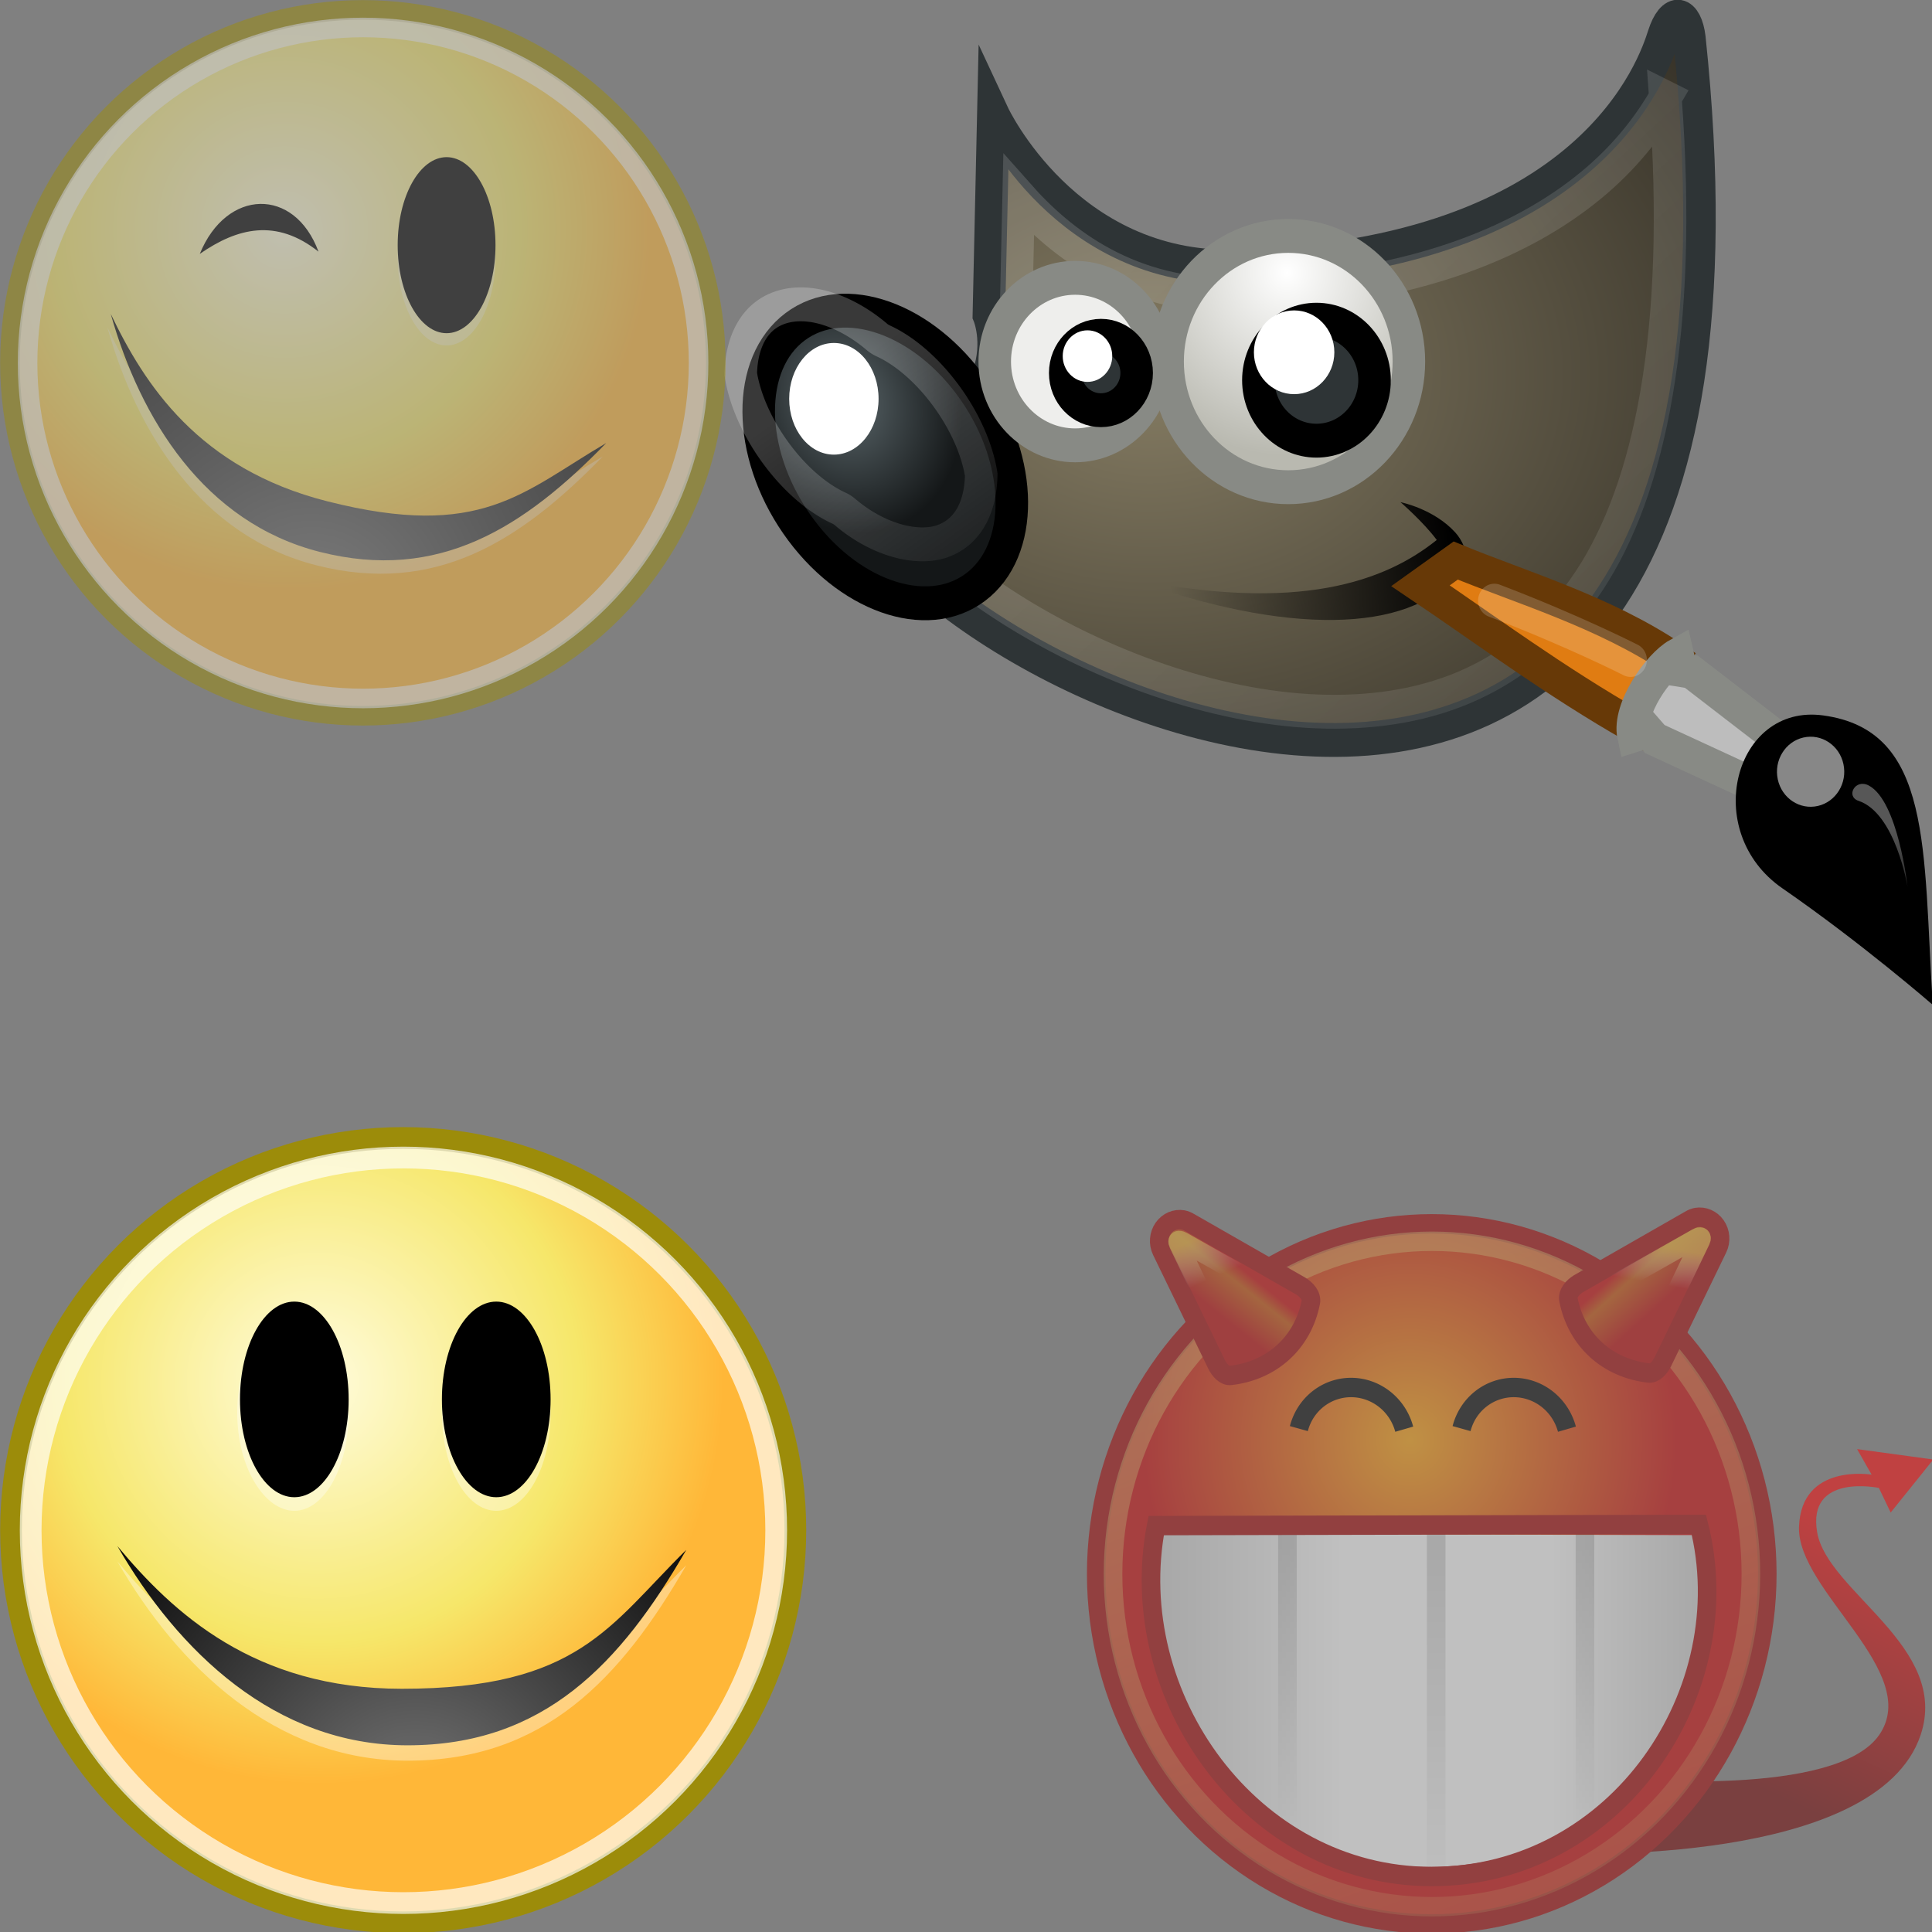 <svg xmlns="http://www.w3.org/2000/svg" xmlns:svg="http://www.w3.org/2000/svg" xmlns:xlink="http://www.w3.org/1999/xlink" id="svg2" width="24" height="24" version="1.1" viewBox="0 0 24 24"><rect x="0" y="0" width="24" height="24" fill="#808080" stroke="none"/><defs id="defs7386"><linearGradient id="linearGradient8340"><stop id="stop8342" stop-color="#fff" stop-opacity=".796"/><stop id="stop8344" offset="1" stop-color="#fff" stop-opacity=".216"/></linearGradient><linearGradient id="linearGradient3204-1"><stop id="stop3206"/><stop id="stop3208" offset="1" stop-opacity="0"/></linearGradient><linearGradient id="linearGradient6500"><stop id="stop6502" stop-color="#857c63"/><stop id="stop6504" offset="1" stop-color="#221f19"/></linearGradient><linearGradient id="linearGradient6468"><stop id="stop6470" stop-color="#fff"/><stop id="stop6472" offset="1" stop-color="#b9b9b0"/></linearGradient><linearGradient id="linearGradient8542"><stop id="stop8544" stop-color="#5b676b"/><stop id="stop8546" offset="1" stop-color="#141718"/></linearGradient><linearGradient id="linearGradient6939"><stop id="stop6941" stop-color="#bdbdbd"/><stop id="stop6947" offset=".333" stop-color="#e2e2e2"/><stop id="stop6949" offset=".667" stop-color="#a3a3a3"/><stop id="stop6943" offset="1" stop-color="#ddd"/></linearGradient><linearGradient id="linearGradient6963"><stop id="stop6965" stop-color="#696969"/><stop id="stop6967" offset="1"/></linearGradient><linearGradient id="linearGradient6951"><stop id="stop6953" stop-color="#6e3d09"/><stop id="stop6959" offset=".242" stop-color="#ea8113"/><stop id="stop6961" offset=".621" stop-color="#5c3307"/><stop id="stop6955" offset="1" stop-color="#e07c12"/></linearGradient><radialGradient id="radialGradient7780-8" cx="18.558" cy="22.3" r="19.229" gradientTransform="matrix(1.773,0,0,1.297,-16.34,-6.616)" gradientUnits="userSpaceOnUse" xlink:href="#linearGradient6500"/><radialGradient id="radialGradient7786-4" cx="6.024" cy="25.271" r="4.831" gradientTransform="matrix(0.916,0.093,-0.109,1.069,3.254,-3.029)" gradientUnits="userSpaceOnUse" xlink:href="#linearGradient8542"/><radialGradient id="radialGradient7790-7" cx="69.473" cy="19.598" r="3.515" gradientTransform="matrix(1.318,0,0,1.318,-22.126,-6.242)" gradientUnits="userSpaceOnUse" xlink:href="#linearGradient6468"/><radialGradient id="radialGradient7796-9" cx="15.415" cy="35.357" r="7.579" gradientTransform="matrix(-0.094,-1.406,1.37,-0.091,18.284,59.789)" gradientUnits="userSpaceOnUse" xlink:href="#linearGradient6963"/><radialGradient id="radialGradient2714" cx="29.288" cy="15.721" r="8.902" fx="29.158" fy="15.756" gradientUnits="userSpaceOnUse" xlink:href="#linearGradient3290"/><linearGradient id="linearGradient3290"><stop style="stop-color:#fffcde;stop-opacity:1" id="stop3292" offset="0"/><stop id="stop3294" offset=".645" style="stop-color:#f6e76a;stop-opacity:1"/><stop style="stop-color:#ffb738;stop-opacity:1" id="stop3296" offset="1"/></linearGradient><radialGradient id="aigrd2-2" cx="25.053" cy="39.593" r="15.757" fx="25.053" fy="39.593" gradientTransform="matrix(1.25,0,0,1.25,-6.479,-13.372)" gradientUnits="userSpaceOnUse"><stop id="stop8602-03" offset="0" style="stop-color:#777;stop-opacity:1"/><stop id="stop8604-1" offset="1" style="stop-color:#000"/></radialGradient><linearGradient id="linearGradient2289" x1="39.125" x2="46.625" y1="33.375" y2="16.5" gradientTransform="matrix(0.781,0,0,0.781,9.9,9.256)" gradientUnits="userSpaceOnUse" xlink:href="#linearGradient2283"/><linearGradient id="linearGradient2283"><stop id="stop2285" offset="0" style="stop-color:#730000;stop-opacity:1"/><stop id="stop2287" offset="1" style="stop-color:#ff0202;stop-opacity:1"/></linearGradient><radialGradient id="radialGradient2297" cx="30.561" cy="15.699" r="8.902" fx="30.561" fy="15.699" gradientTransform="matrix(0.771,0,0,0.771,6.992,3.592)" gradientUnits="userSpaceOnUse" xlink:href="#linearGradient2291"/><linearGradient id="linearGradient2291"><stop id="stop2293" offset="0" style="stop-color:#ffa107;stop-opacity:1"/><stop id="stop2295" offset="1" style="stop-color:#c00;stop-opacity:1"/></linearGradient><linearGradient id="linearGradient2325" x1="28.764" x2="38.07" y1="12.221" y2="38.297" gradientUnits="userSpaceOnUse" xlink:href="#linearGradient2319"/><linearGradient id="linearGradient2319"><stop id="stop2321" offset="0" style="stop-color:#f2d565;stop-opacity:1"/><stop id="stop2323" offset="1" style="stop-color:#f2d565;stop-opacity:0"/></linearGradient><linearGradient id="linearGradient2132" x1="9.789" x2="38.391" y1="29.629" y2="29.629" gradientTransform="matrix(1.049,0,0,1,-5.222,0)" gradientUnits="userSpaceOnUse" xlink:href="#linearGradient3068-9"/><linearGradient id="linearGradient3068-9"><stop id="stop3070" offset="0" style="stop-color:#ccc;stop-opacity:1"/><stop style="stop-color:#fff;stop-opacity:1" id="stop3076" offset=".346"/><stop id="stop3078" offset=".725" style="stop-color:#fff;stop-opacity:1"/><stop id="stop3072" offset="1" style="stop-color:#cecece;stop-opacity:1"/></linearGradient><linearGradient id="linearGradient2112" x1="14" x2="14" y1="21.063" y2="34.306" gradientTransform="matrix(1,0,0,1.405,6.545,-7.966)" gradientUnits="userSpaceOnUse" xlink:href="#linearGradient3204-1"/><linearGradient id="linearGradient2116" x1="14" x2="13.5" y1="21.063" y2="33.427" gradientTransform="matrix(1,0,0,1.172,-1.455,-3.141)" gradientUnits="userSpaceOnUse" xlink:href="#linearGradient3204-1"/><linearGradient id="linearGradient2120" x1="14" x2="14.5" y1="21.063" y2="33.431" gradientTransform="matrix(1,0,0,1.16,14.546,-2.815)" gradientUnits="userSpaceOnUse" xlink:href="#linearGradient3204-1"/><linearGradient id="linearGradient2343" x1="30.526" x2="32.312" y1="7.361" y2="9.423" gradientUnits="userSpaceOnUse" xlink:href="#linearGradient2337"/><linearGradient id="linearGradient2337"><stop id="stop2339" offset="0" style="stop-color:#c00;stop-opacity:1"/><stop style="stop-color:#c84a00;stop-opacity:1" id="stop2345" offset=".276"/><stop id="stop2341" offset="1" style="stop-color:#be0000;stop-opacity:1"/></linearGradient><linearGradient id="linearGradient2347" x1="10.401" x2="8.812" y1="7.611" y2="9.673" gradientUnits="userSpaceOnUse" xlink:href="#linearGradient2337"/><linearGradient id="linearGradient2317" x1="32.099" x2="31.775" y1="6.145" y2="8.044" gradientUnits="userSpaceOnUse" xlink:href="#linearGradient2311"/><linearGradient id="linearGradient2311"><stop id="stop2313" offset="0" style="stop-color:#ffd93c;stop-opacity:1"/><stop id="stop2315" offset="1" style="stop-color:#fff;stop-opacity:0"/></linearGradient><linearGradient id="linearGradient2327" x1="7.224" x2="8.088" y1="6.02" y2="8.044" gradientUnits="userSpaceOnUse" xlink:href="#linearGradient2311"/><radialGradient id="radialGradient2714-0" cx="29.288" cy="15.721" r="8.902" fx="29.158" fy="15.756" gradientUnits="userSpaceOnUse" xlink:href="#linearGradient3290"/><radialGradient id="radialGradient3279" cx="25.053" cy="39.593" r="15.757" fx="25.053" fy="39.593" gradientTransform="matrix(1.25,0,0,1.25,-6.479,-13.372)" gradientUnits="userSpaceOnUse" xlink:href="#aigrd2-9"/><radialGradient id="aigrd2-9" cx="25.053" cy="39.593" r="15.757" fx="25.053" fy="39.593" gradientTransform="matrix(1.25,0,0,1.25,-6.479,-13.372)" gradientUnits="userSpaceOnUse"><stop id="stop8602-0" offset="0" style="stop-color:#777;stop-opacity:1"/><stop id="stop8604-4" offset="1" style="stop-color:#000"/></radialGradient><linearGradient id="linearGradient7678" x1="32.35" x2="21.213" y1="28.083" y2="30.293" gradientTransform="translate(-3.837,0.346)" gradientUnits="userSpaceOnUse" xlink:href="#linearGradient3204-1"/><linearGradient id="linearGradient7680" x1="14.969" x2="39.525" y1="19.111" y2="46.986" gradientUnits="userSpaceOnUse" xlink:href="#linearGradient8340"/><linearGradient id="linearGradient7682" x1="6.305" x2="5.985" y1="23.362" y2="31.57" gradientUnits="userSpaceOnUse" xlink:href="#linearGradient8340"/><linearGradient id="linearGradient7684" x1="37.018" x2="27.754" y1="19.24" y2="11.182" gradientTransform="matrix(-0.118,-0.528,0.528,-0.118,46.224,49.691)" gradientUnits="userSpaceOnUse" xlink:href="#linearGradient6951"/><linearGradient id="linearGradient7686" x1="19.395" x2="23.109" y1="30.001" y2="33.439" gradientTransform="matrix(-0.118,-0.528,0.528,-0.118,40.564,46.875)" gradientUnits="userSpaceOnUse" xlink:href="#linearGradient6939"/><linearGradient id="linearGradient7688" x1="13.236" x2="7.752" y1="37.752" y2="42.282" gradientTransform="matrix(0.12,-0.445,0.445,0.12,42.084,34.308)" gradientUnits="userSpaceOnUse" xlink:href="#linearGradient8340"/></defs><g id="g4534"><g id="g4146-4" transform="matrix(0.314,0,0,0.327,9.082,-2.649)"><path id="path4323-2-9" stroke-miterlimit="10" d="m 10.374,12.468 c 0,0 2.875,5.928 9.599,5.76 C 34.066,17.875 36.537,10.523 36.891,9.463 37.244,8.402 37.785,8.563 37.91,9.543 42.507,51.262 6.014,33.362 4.718,26.256 c 7.248,-2.121 5.48,-6.187 5.48,-6.187 z" style="color:#000;fill:url(#radialGradient7780-8);fill-rule:evenodd;stroke:#2e3436;stroke-width:1.287;stroke-miterlimit:10"/><path id="path6480-1-5" stroke-miterlimit="10" d="m 15.738,30.066 c 6.739,1.348 10.171,0.098 12.179,-1.453 -0.53,-0.685 -1.436,-1.436 -1.436,-1.436 0,0 1.311,0.248 2.166,1.149 0.585,0.617 0.638,1.613 0.51,2.978 -0.128,-0.58 -0.341,-0.941 -0.507,-1.351 -1.806,2.188 -6.704,2.305 -12.912,0.113 z" style="color:#000;fill:url(#linearGradient7678);fill-rule:evenodd;stroke-miterlimit:10"/><path id="path8520-9-1" stroke-miterlimit="10" d="m 36.963,11.805 c -0.56,0.934 -1.401,2.057 -2.693,3.131 C 31.642,17.119 27.231,19.119 20,19.301 15.774,19.406 13.05,17.346 11.377,15.527 l -0.105,4.48 c 0.135,0.418 0.393,1.396 -0.088,2.725 -0.517,1.427 -2.163,2.867 -4.971,3.975 0.249,0.523 0.482,1.073 1.24,1.814 1.028,1.005 2.478,2.082 4.178,3.057 3.399,1.949 7.805,3.489 11.91,3.559 4.105,0.07 7.837,-1.225 10.418,-4.99 2.383,-3.477 3.695,-9.381 3.004,-18.342 z" xlink:href="##path4323-2" style="color:#000;opacity:.185;fill:none;fill-rule:evenodd;stroke:url(#linearGradient7680);stroke-width:1.287;stroke-miterlimit:10"/><ellipse id="path5198-2-2" cx="6.099" cy="27.229" stroke-miterlimit="10" rx="4.331" ry="6.099" transform="rotate(-35.808,3.363,26.345)" style="color:#000;fill:url(#radialGradient7786-4);fill-rule:evenodd;stroke:#000;stroke-width:1.287;stroke-miterlimit:10"/><path id="path6450-92-4" stroke-miterlimit="10" d="M 5.629,19.877 C 4.89,19.837 4.101,20.229 3.438,21.078 2.504,22.869 2.52,25.749 3.496,27.482 a 1.044,1.044 0 0 1 0.104,0.262 c 0.411,1.666 1.434,2.862 2.396,3.189 0.939,0.32 1.935,-0.025 2.768,-1.096 0.931,-1.792 0.913,-4.667 -0.062,-6.398 A 1.044,1.044 0 0 1 8.598,23.178 C 8.351,22.179 7.888,21.318 7.344,20.75 6.799,20.182 6.2,19.908 5.629,19.877 Z" transform="rotate(-36.833,3.766,26.285)" xlink:href="##path5198-2" style="color:#000;opacity:.281;fill:none;fill-rule:evenodd;stroke:url(#linearGradient7682);stroke-width:1.287;stroke-miterlimit:10"/><ellipse id="path6446-61-1" cx="4.066" cy="23.251" stroke-miterlimit="10" rx="1.768" ry="2.121" style="color:#000;fill:#fff;fill-rule:evenodd;stroke-miterlimit:10"/><circle id="path6460-1-2" cx="69.473" cy="21.837" r="3.182" stroke-miterlimit="10" transform="translate(-55.861)" style="color:#000;fill:#eeeeec;fill-rule:evenodd;stroke:#888a85;stroke-width:1.287;stroke-miterlimit:10"/><circle id="path6462-26-8" cx="69.473" cy="21.837" r="3.182" stroke-miterlimit="10" transform="matrix(1.5,0,0,1.5,-82.168,-10.919)" style="color:#000;fill:url(#radialGradient7790-7);fill-rule:evenodd;stroke:#888a85;stroke-width:.858;stroke-miterlimit:10"/><circle id="path6464-8-7" cx="21.744" cy="21.837" r="2.298" stroke-miterlimit="10" transform="translate(1.414,0.707)" style="color:#000;fill:#2e3436;fill-rule:evenodd;stroke:#000;stroke-width:1.287;stroke-miterlimit:10"/><circle id="path6466-7-8" cx="21.39" cy="20.953" r="1.768" stroke-miterlimit="10" transform="matrix(0.9,0,0,0.9,3.023,2.626)" style="color:#000;fill:#fff;fill-rule:evenodd;stroke-miterlimit:10"/><circle id="path6476-6-5" cx="21.744" cy="21.837" r="2.298" stroke-miterlimit="10" transform="matrix(0.615,0,0,0.615,1.259,8.841)" style="color:#000;fill:#2e3436;fill-rule:evenodd;stroke:#000;stroke-width:2.092;stroke-miterlimit:10"/><circle id="path6478-3-9" cx="21.39" cy="20.953" r="1.768" stroke-miterlimit="10" transform="matrix(0.554,0,0,0.554,2.249,10.021)" style="color:#000;fill:#fff;fill-rule:evenodd;stroke-miterlimit:10"/><path id="path6937-85-4" d="m 35.763,35.714 1.529,-2.595 c -2.752,-1.783 -6.107,-2.723 -8.625,-3.724 0,0 -1.393,0.957 -1.393,0.957 2.411,1.559 5.378,3.674 8.489,5.362 z" style="color:#000;fill:url(#linearGradient7684);stroke:#673907;stroke-width:1.287;stroke-linecap:round"/><path id="path6935-7-6" d="m 42.123,38.651 0.757,-1.414 -4.891,-3.619 -0.405,-0.062 -0.138,-0.576 c -0.774,0.415 -1.969,2.07 -1.748,3.06 l 0.566,-0.172 0.28,0.309 z" style="color:#000;fill:url(#linearGradient7686);stroke:#888a85;stroke-width:1.287;stroke-linecap:round"/><path id="path6933-90-2" d="m 47.54,46.274 c -0.394,-5.906 0.01,-10.434 -4.344,-10.996 -3.508,-0.453 -4.849,4.419 -1.601,6.572 3.129,2.074 5.944,4.424 5.944,4.424 z" style="color:#000;fill:url(#radialGradient7796-9);stroke-width:.2;stroke-linecap:round"/><circle id="path6971-7-6" cx="7.625" cy="37.75" r="1.25" transform="matrix(-0.232,-1.039,1.039,-0.232,5.254,54.099)" style="color:#000;opacity:.528;fill:#fff;stroke-linecap:round"/><path id="path1571-1-6" d="m 46.541,41.779 c 0,0 -0.479,-2.79 -1.938,-3.255 -0.516,-0.164 -0.136,-0.854 0.402,-0.584 1.161,0.583 1.536,3.838 1.536,3.838 z" style="color:#000;opacity:.428;fill:url(#linearGradient7688);stroke-linecap:round"/><path id="path4219-2" d="m 35.587,33.173 c 0,0 -2.254,-1.105 -5.392,-2.254" style="color:#000;opacity:.175;fill:none;fill-rule:evenodd;stroke:#fff;stroke-width:1.287;stroke-linecap:round;stroke-linejoin:round"/></g><g id="g3162" transform="matrix(0.27,0,0,0.27,-1.542,12.77)"><circle id="path4320" cx="31.113" cy="19.009" r="8.662" transform="matrix(2.083,0,0,2.083,-40.547,-16.492)" style="color:#000;display:inline;overflow:visible;visibility:visible;opacity:1;fill:url(#radialGradient2714);fill-opacity:1;fill-rule:evenodd;stroke:#9c8c0a;stroke-width:.48;stroke-linecap:round;stroke-linejoin:round;stroke-miterlimit:4;stroke-dasharray:none;stroke-dashoffset:0;stroke-opacity:1;marker:none;marker-start:none;marker-mid:none;marker-end:none"/><circle style="color:#000;display:inline;overflow:visible;visibility:visible;opacity:.677;fill:none;fill-opacity:1;fill-rule:evenodd;stroke:#fff;stroke-width:.505;stroke-linecap:round;stroke-linejoin:round;stroke-miterlimit:4;stroke-dasharray:none;stroke-dashoffset:0;stroke-opacity:1;marker:none;marker-start:none;marker-mid:none;marker-end:none" id="path4322" cx="31.113" cy="19.009" r="8.662" transform="matrix(1.98,0,0,1.98,-37.331,-14.527)"/><path id="path2659-9" d="m 37.285,24.72 c -3.016,5.225 -6.544,8.99 -12.822,8.99 -6.1,0 -10.566,-4.34 -13.352,-9.167 2.549,3.056 6.283,6.566 13.087,6.566 8.13,0 9.552,-2.907 13.087,-6.39 z" style="color:#000;display:inline;overflow:visible;visibility:visible;opacity:.36;fill:#fff;fill-opacity:1;fill-rule:nonzero;stroke:none;stroke-width:1;stroke-linecap:butt;stroke-linejoin:miter;stroke-miterlimit:4;stroke-dasharray:none;stroke-dashoffset:0;stroke-opacity:1;marker:none;marker-start:none;marker-mid:none;marker-end:none"/><path style="fill:url(#aigrd2-2);fill-rule:nonzero;stroke:none;stroke-miterlimit:4" id="path8606-0" d="m 37.285,24.013 c -3.016,5.225 -6.544,8.99 -12.822,8.99 -6.1,0 -10.566,-4.34 -13.352,-9.167 2.549,3.056 6.283,6.566 13.087,6.566 8.13,0 9.552,-2.907 13.087,-6.39 z"/><g id="g8666" transform="translate(0.354,2.393)"><path style="opacity:.36;fill:#fff;fill-rule:nonzero;stroke:none;stroke-miterlimit:4" id="path8610" d="m 21.398,15.321 c 0,2.5 -1.125,4.5 -2.5,4.5 -1.375,0 -2.625,-2 -2.625,-4.5 0,-2.5 1.125,-4.5 2.5,-4.5 1.375,0 2.5,2 2.5,4.5 z"/><path style="opacity:.36;fill:#fff;fill-rule:nonzero;stroke:none;stroke-miterlimit:4" id="path8612" d="m 30.689,15.321 c 0,2.5 -1.125,4.5 -2.5,4.5 -1.375,0 -2.5,-2 -2.5,-4.5 0,-2.5 1.125,-4.5 2.5,-4.5 1.375,0 2.5,2 2.5,4.5 z"/><path style="fill:#000;fill-rule:nonzero;stroke:none;stroke-miterlimit:4" id="path8614" d="m 21.398,14.696 c 0,2.5 -1.125,4.5 -2.5,4.5 -1.375,0 -2.5,-2 -2.5,-4.5 0,-2.5 1.125,-4.5 2.5,-4.5 1.375,0 2.5,2 2.5,4.5 z"/><path style="fill:#000;fill-rule:nonzero;stroke:none;stroke-miterlimit:4" id="path8616" d="m 30.689,14.696 c 0,2.5 -1.125,4.5 -2.5,4.5 -1.375,0 -2.5,-2 -2.5,-4.5 0,-2.5 1.125,-4.5 2.5,-4.5 1.375,0 2.5,2 2.5,4.5 z"/></g></g><g style="opacity:.5" id="g3184" transform="matrix(0.231,0,0,0.241,13.095,13.983)"><path style="color:#000;display:inline;overflow:visible;visibility:visible;opacity:1;fill:url(#linearGradient2289);fill-opacity:1;fill-rule:evenodd;stroke:none;stroke-width:1;stroke-linecap:round;stroke-linejoin:round;stroke-miterlimit:4;stroke-dasharray:none;stroke-dashoffset:0;stroke-opacity:1;marker:none;marker-start:none;marker-mid:none;marker-end:none" id="path2281" d="m 27.436,37.514 c 0,0 16.792,0.673 19.16,-6.105 1.589,-4.547 -5.002,-7.368 -5.563,-10.442 -0.561,-3.074 3.318,-2.293 3.318,-2.293 l 0.634,1.269 2.293,-2.733 -4.099,-0.537 0.781,1.318 c 0,0 -3.782,-0.61 -3.904,2.684 -0.122,3.294 6.653,7.49 4.31,10.735 -2.342,3.245 -13.679,2.245 -13.679,2.245 z"/><circle style="color:#000;display:inline;overflow:visible;visibility:visible;opacity:1;fill:url(#radialGradient2297);fill-opacity:1;fill-rule:evenodd;stroke:#a40000;stroke-width:.48;stroke-linecap:round;stroke-linejoin:round;stroke-miterlimit:4;stroke-dasharray:none;stroke-dashoffset:0;stroke-opacity:1;marker:none;marker-start:none;marker-mid:none;marker-end:none" id="path4320-7" cx="31.113" cy="19.009" r="8.662" transform="matrix(2.083,0,0,2.083,-44.502,-16.492)"/><circle id="path4322-0" cx="31.113" cy="19.009" r="8.662" transform="matrix(1.98,0,0,1.98,-41.286,-14.527)" style="color:#000;display:inline;overflow:visible;visibility:visible;opacity:.432;fill:none;fill-opacity:1;fill-rule:evenodd;stroke:url(#linearGradient2325);stroke-width:.505;stroke-linecap:round;stroke-linejoin:round;stroke-miterlimit:4;stroke-dasharray:none;stroke-dashoffset:0;stroke-opacity:1;marker:none;marker-start:none;marker-mid:none;marker-end:none"/><path style="fill:none;fill-opacity:1;stroke:#000;stroke-width:1;stroke-linecap:butt;stroke-miterlimit:4;stroke-dasharray:none;stroke-dashoffset:0;stroke-opacity:1" id="path1364" d="M -0.875,1.875 A 2.938,2.875 0 0 1 -3.052,4.652 2.938,2.875 0 0 1 -6.356,3.312" transform="rotate(-165,11.422,7.246)"/><path id="path2094" d="M -0.875,1.875 A 2.938,2.875 0 0 1 -3.052,4.652 2.938,2.875 0 0 1 -6.356,3.312" transform="rotate(-165,7.047,7.822)" style="fill:none;fill-opacity:1;stroke:#000;stroke-width:1;stroke-linecap:butt;stroke-miterlimit:4;stroke-dasharray:none;stroke-dashoffset:0;stroke-opacity:1"/><path id="path2096-4" d="m 5.233,21.045 c -1.539,7.567 4.692,17.168 14.851,17.168 10.247,0 16.506,-8.43 14.72,-17.105 z" style="color:#000;display:inline;overflow:visible;visibility:visible;opacity:1;fill:url(#linearGradient2132);fill-opacity:1;fill-rule:nonzero;stroke:none;stroke-width:1;stroke-linecap:butt;stroke-linejoin:miter;stroke-miterlimit:4;stroke-dasharray:none;stroke-dashoffset:0;stroke-opacity:1;marker:none;marker-start:none;marker-mid:none;marker-end:none"/><path id="path2110-2" d="M 20.545,21.529 V 38.383" style="opacity:.182;fill:none;fill-opacity:.75;fill-rule:evenodd;stroke:url(#linearGradient2112);stroke-width:1px;stroke-linecap:square;stroke-linejoin:miter;stroke-opacity:1"/><path style="opacity:.182;fill:none;fill-opacity:.75;fill-rule:evenodd;stroke:url(#linearGradient2116);stroke-width:1px;stroke-linecap:square;stroke-linejoin:miter;stroke-opacity:1" id="path2114" d="M 12.545,21.469 V 35.531"/><path id="path2118" d="M 28.545,21.541 V 35.459" style="opacity:.182;fill:none;fill-opacity:.75;fill-rule:evenodd;stroke:url(#linearGradient2120);stroke-width:1px;stroke-linecap:square;stroke-linejoin:miter;stroke-opacity:1"/><path style="color:#000;display:inline;overflow:visible;visibility:visible;opacity:1;fill:none;fill-opacity:1;fill-rule:nonzero;stroke:#a40000;stroke-width:1;stroke-linecap:butt;stroke-linejoin:miter;stroke-miterlimit:4;stroke-dasharray:none;stroke-dashoffset:0;stroke-opacity:1;marker:none;marker-start:none;marker-mid:none;marker-end:none" id="path2756" d="m 5.486,20.616 c -1.781,8.822 5.159,18.088 14.809,18.088 10.004,0 16.652,-9.578 14.372,-18.15 z"/><path style="color:#000;display:inline;overflow:visible;visibility:visible;fill:url(#linearGradient2343);fill-opacity:1;fill-rule:evenodd;stroke:#a40000;stroke-width:1;stroke-linecap:round;stroke-linejoin:round;stroke-miterlimit:4;stroke-dashoffset:0;stroke-opacity:1;marker:none;marker-start:none;marker-mid:none;marker-end:none" id="path2276" d="m 34.535,4.733 c -0.126,0.024 -0.246,0.069 -0.356,0.134 l -5.97,3.275 c -0.308,0.177 -0.621,0.497 -0.548,0.845 0.437,2.086 2.084,3.513 4.304,3.763 0.334,0.038 0.612,-0.277 0.766,-0.577 l 2.963,-5.859 C 35.88,5.945 35.843,5.503 35.599,5.169 35.354,4.836 34.944,4.667 34.535,4.733 Z"/><path id="path2279" d="m 6.927,4.858 c 0.126,0.024 0.246,0.069 0.356,0.134 l 5.97,3.275 c 0.308,0.177 0.621,0.497 0.548,0.845 -0.437,2.086 -2.084,3.513 -4.304,3.763 C 9.163,12.913 8.885,12.597 8.731,12.298 L 5.768,6.44 C 5.582,6.07 5.619,5.628 5.863,5.294 6.108,4.961 6.518,4.792 6.927,4.858 Z" style="color:#000;display:inline;overflow:visible;visibility:visible;opacity:1;fill:url(#linearGradient2347);fill-opacity:1;fill-rule:evenodd;stroke:#a40000;stroke-width:1;stroke-linecap:round;stroke-linejoin:round;stroke-miterlimit:4;stroke-dasharray:none;stroke-dashoffset:0;stroke-opacity:1;marker:none;marker-start:none;marker-mid:none;marker-end:none"/><path id="path2299" d="m 34.55,5.796 -5.607,3.037 c -0.191,0.122 -0.242,0.126 -0.18,0.363 0.28,1.067 1.661,2.252 2.732,2.513 0.226,0.055 0.423,-0.081 0.529,-0.288 l 2.755,-5.508 c 0.129,-0.255 -0.153,-0.162 -0.23,-0.117 z" style="color:#000;display:inline;overflow:visible;visibility:visible;opacity:.648;fill:none;fill-opacity:1;fill-rule:evenodd;stroke:url(#linearGradient2317);stroke-width:1;stroke-linecap:round;stroke-linejoin:round;stroke-miterlimit:4;stroke-dashoffset:0;stroke-opacity:1;marker:none;marker-start:none;marker-mid:none;marker-end:none"/><path style="color:#000;display:inline;overflow:visible;visibility:visible;opacity:.648;fill:none;fill-opacity:1;fill-rule:evenodd;stroke:url(#linearGradient2327);stroke-width:1;stroke-linecap:round;stroke-linejoin:round;stroke-miterlimit:4;stroke-dasharray:none;stroke-dashoffset:0;stroke-opacity:1;marker:none;marker-start:none;marker-mid:none;marker-end:none" id="path2301" d="m 6.904,5.973 5.607,3.037 C 12.702,9.132 12.753,9.136 12.69,9.373 12.41,10.44 11.029,11.625 9.958,11.886 c -0.226,0.055 -0.423,-0.081 -0.529,-0.288 L 6.674,6.09 c -0.129,-0.255 0.153,-0.162 0.23,-0.117 z"/></g><g style="opacity:.5" id="g3162-9" transform="matrix(0.243,0,0,0.243,-1.388,-1.107)"><circle id="path4320-4" cx="31.113" cy="19.009" r="8.662" transform="matrix(2.083,0,0,2.083,-40.547,-16.492)" style="color:#000;display:inline;overflow:visible;visibility:visible;opacity:1;fill:url(#radialGradient2714-0);fill-opacity:1;fill-rule:evenodd;stroke:#9c8c0a;stroke-width:.48;stroke-linecap:round;stroke-linejoin:round;stroke-miterlimit:4;stroke-dasharray:none;stroke-dashoffset:0;stroke-opacity:1;marker:none;marker-start:none;marker-mid:none;marker-end:none"/><circle style="color:#000;display:inline;overflow:visible;visibility:visible;opacity:.677;fill:none;fill-opacity:1;fill-rule:evenodd;stroke:#fff;stroke-width:.505;stroke-linecap:round;stroke-linejoin:round;stroke-miterlimit:4;stroke-dasharray:none;stroke-dashoffset:0;stroke-opacity:1;marker:none;marker-start:none;marker-mid:none;marker-end:none" id="path4322-2" cx="31.113" cy="19.009" r="8.662" transform="matrix(1.98,0,0,1.98,-37.331,-14.527)"/><g id="g3267" transform="rotate(14.217,24.197,23.273)"><path style="color:#000;display:inline;overflow:visible;visibility:visible;opacity:.36;fill:#fff;fill-opacity:1;fill-rule:nonzero;stroke:none;stroke-width:1;stroke-linecap:butt;stroke-linejoin:miter;stroke-miterlimit:4;stroke-dasharray:none;stroke-dashoffset:0;stroke-opacity:1;marker:none;marker-start:none;marker-mid:none;marker-end:none" id="path2659-4" d="m 37.285,24.72 c -3.016,5.225 -6.544,8.99 -12.822,8.99 -6.1,0 -10.566,-4.34 -13.352,-9.167 2.549,3.056 6.283,6.566 13.087,6.566 8.13,0 9.552,-2.907 13.087,-6.39 z"/><path id="path8606-1" d="m 37.285,24.013 c -3.016,5.225 -6.544,8.99 -12.822,8.99 -6.1,0 -10.566,-4.34 -13.352,-9.167 2.549,3.056 6.283,6.566 13.087,6.566 8.13,0 9.552,-2.907 13.087,-6.39 z" style="fill:url(#radialGradient3279);fill-rule:nonzero;stroke:none;stroke-miterlimit:4"/></g><path id="path8612-9" d="m 31.042,17.714 c 0,2.5 -1.125,4.5 -2.5,4.5 -1.375,0 -2.5,-2 -2.5,-4.5 0,-2.5 1.125,-4.5 2.5,-4.5 1.375,0 2.5,2 2.5,4.5 z" style="opacity:.36;fill:#fff;fill-rule:nonzero;stroke:none;stroke-miterlimit:4"/><path id="path8616-4" d="m 31.042,17.089 c 0,2.5 -1.125,4.5 -2.5,4.5 -1.375,0 -2.5,-2 -2.5,-4.5 0,-2.5 1.125,-4.5 2.5,-4.5 1.375,0 2.5,2 2.5,4.5 z" style="fill:#000;fill-rule:nonzero;stroke:none;stroke-miterlimit:4"/><path style="color:#000;display:inline;overflow:visible;visibility:visible;opacity:1;fill:#000;fill-opacity:1;fill-rule:nonzero;stroke:none;stroke-width:1;stroke-linecap:butt;stroke-linejoin:miter;stroke-miterlimit:4;stroke-dasharray:none;stroke-dashoffset:0;stroke-opacity:1;marker:none;marker-start:none;marker-mid:none;marker-end:none" id="path1336" d="m 15.925,17.535 c 1.362,-3.344 4.843,-3.432 6.069,-0.115 -2.161,-1.713 -4.148,-1.22 -6.069,0.115 z"/></g></g></svg>